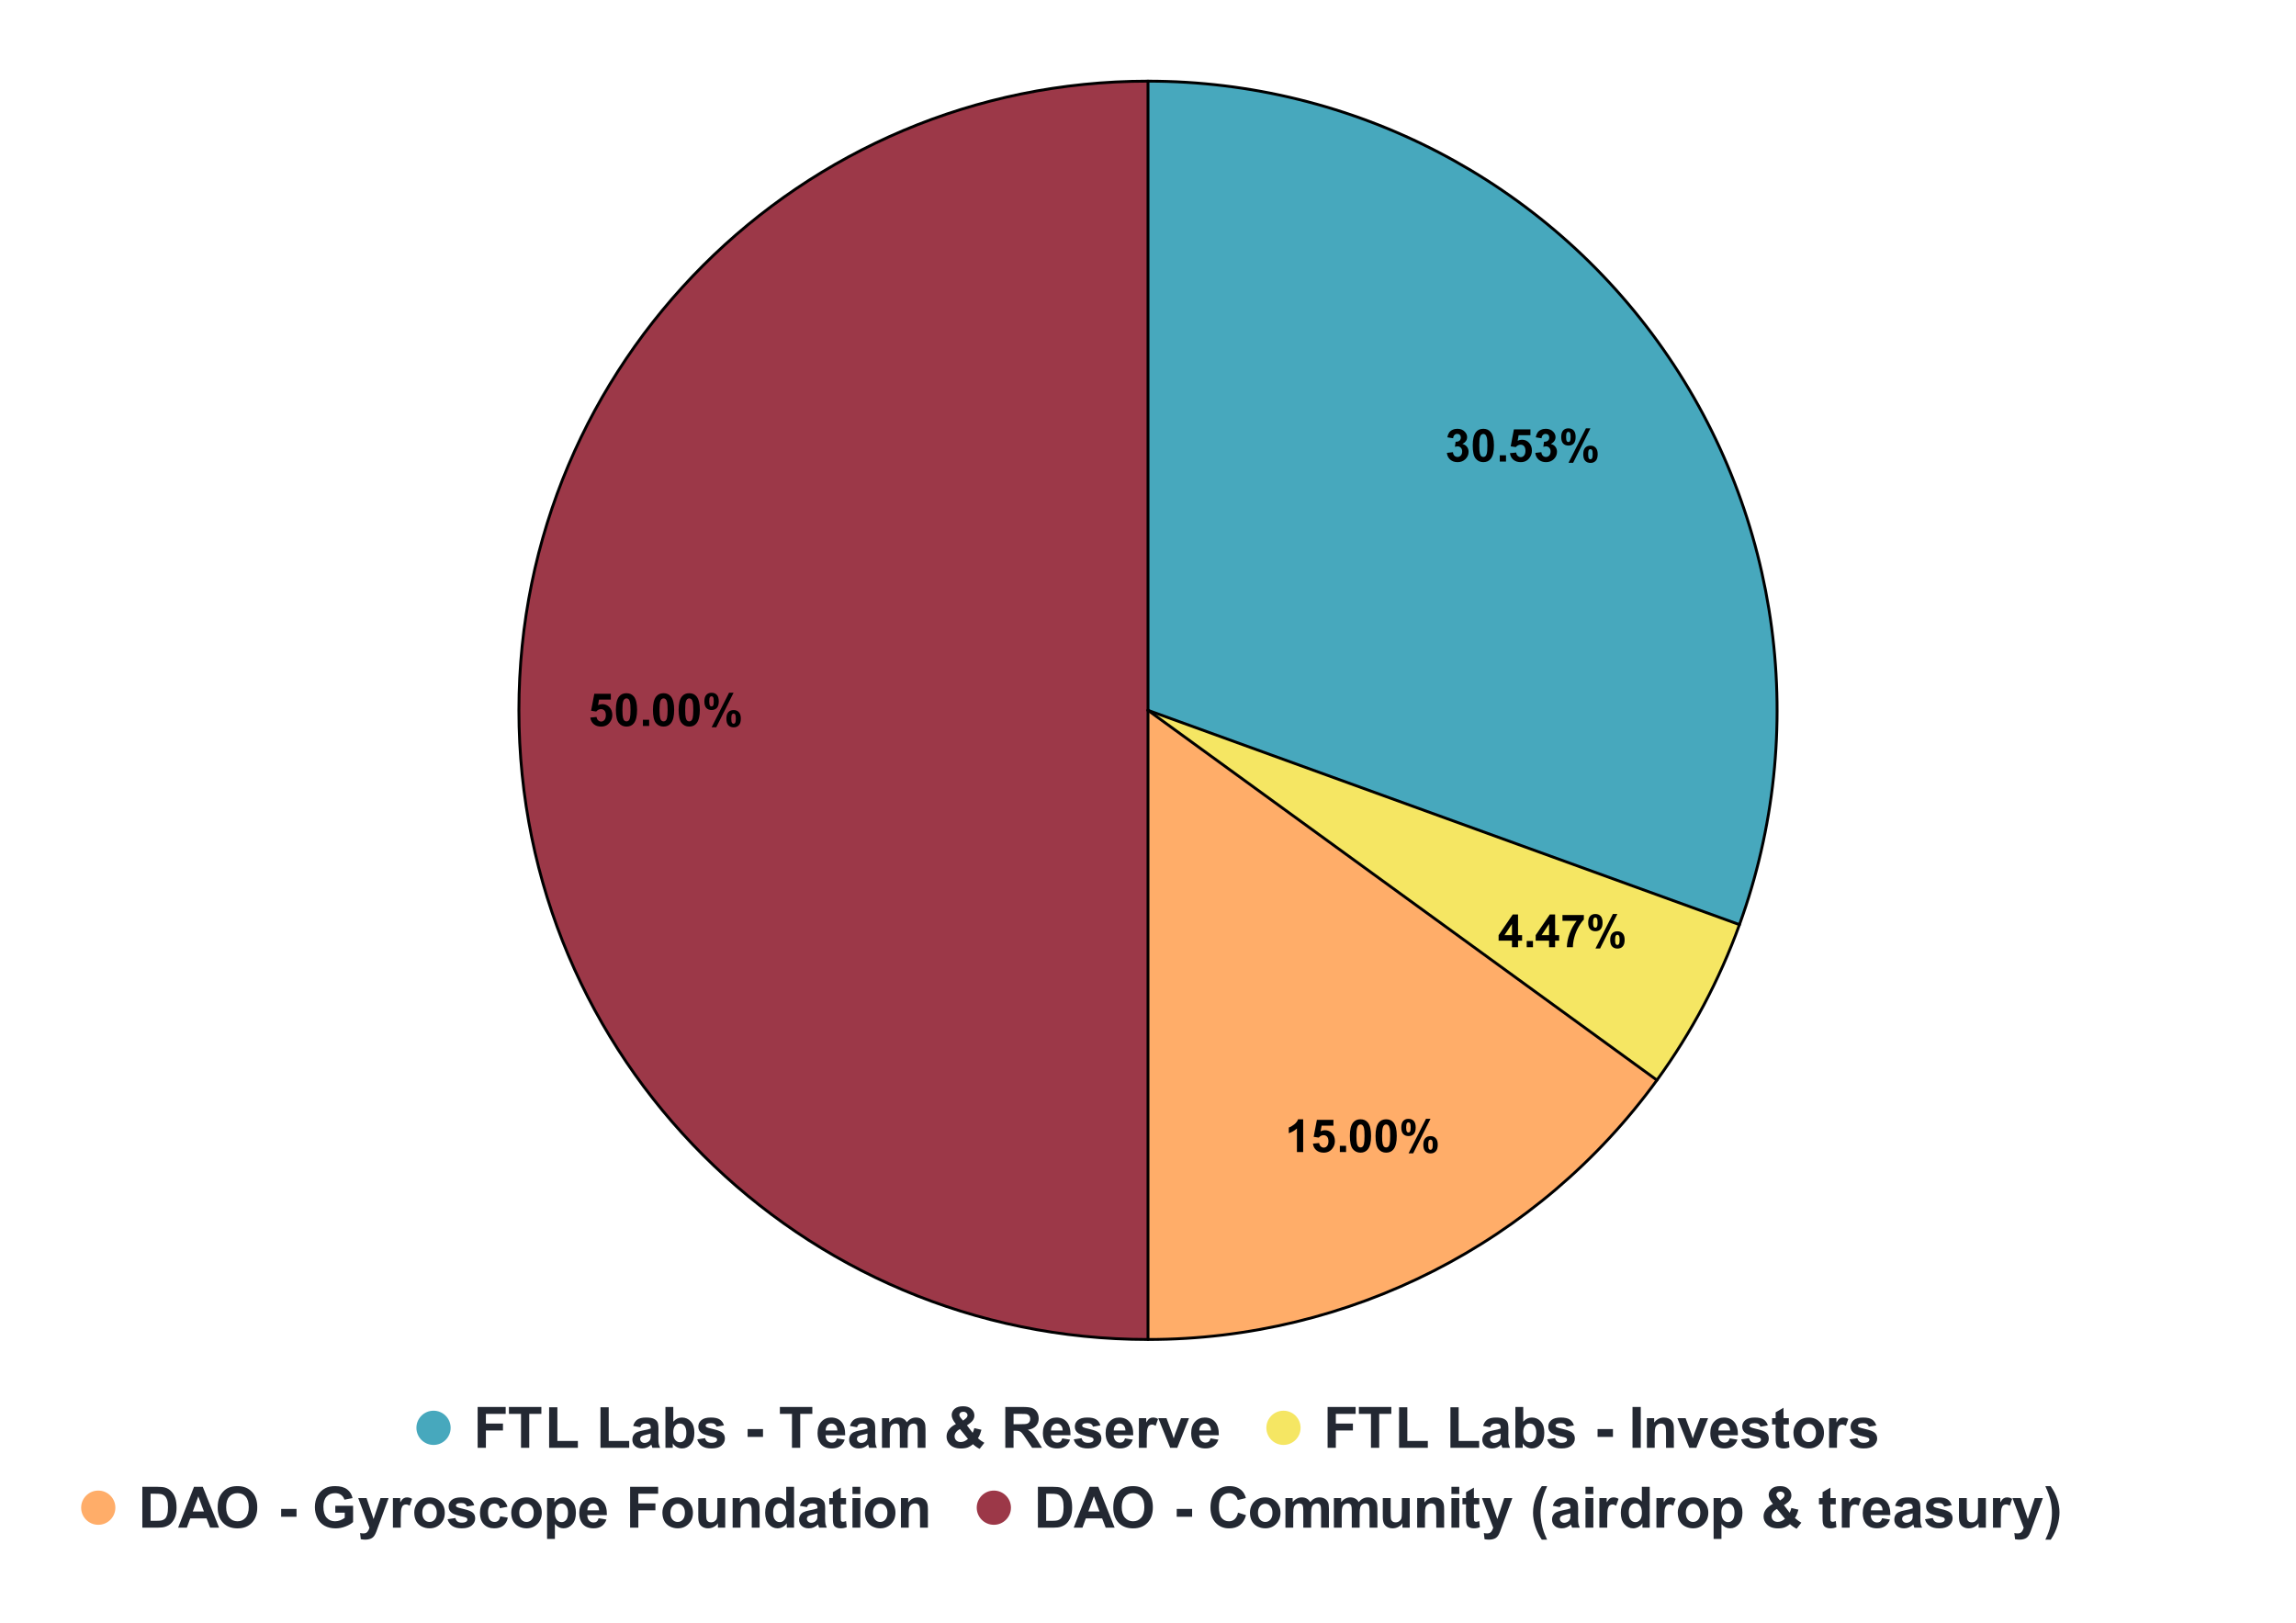 <svg version="1.1" viewBox="0.0 0.0 805.0 569.0" fill="none" stroke="none" stroke-linecap="square" stroke-miterlimit="10" width="805" height="569" xmlns:xlink="http://www.w3.org/1999/xlink" xmlns="http://www.w3.org/2000/svg"><path fill="#ffffff" fill-opacity="0.0" d="M0 0L805.0 0L805.0 569.0L0 569.0L0 0Z" fill-rule="nonzero"/><path fill="#47a8bd" d="M402.5 28.45C474.405 28.45 541.797 63.5 583.084 122.371C624.371 181.242 634.369 256.543 609.876 324.148L402.5 249.017Z" fill-rule="nonzero"/><path fill="#f5e663" d="M609.876 324.148C602.834 343.586 593.094 361.937 580.942 378.663L402.5 249.017Z" fill-rule="nonzero"/><path fill="#ffad69" d="M580.942 378.663C539.442 435.783 473.104 469.583 402.5 469.583L402.5 249.017Z" fill-rule="nonzero"/><path fill="#9c3848" d="M402.5 469.583C280.684 469.583 181.933 370.832 181.933 249.017C181.933 127.201 280.684 28.45 402.5 28.45L402.5 249.017Z" fill-rule="nonzero"/><path fill="#000000" d="M507.289 158.771L509.414 158.521Q509.508 159.333 509.945 159.771Q510.399 160.192 511.039 160.192Q511.711 160.192 512.18 159.677Q512.649 159.161 512.649 158.286Q512.649 157.458 512.195 156.974Q511.758 156.489 511.117 156.489Q510.695 156.489 510.102 156.646L510.352 154.864Q511.242 154.88 511.711 154.474Q512.18 154.067 512.18 153.38Q512.18 152.802 511.836 152.458Q511.492 152.114 510.914 152.114Q510.352 152.114 509.945 152.505Q509.555 152.896 509.477 153.646L507.445 153.302Q507.664 152.271 508.086 151.646Q508.508 151.021 509.274 150.677Q510.039 150.317 510.977 150.317Q512.602 150.317 513.57 151.349Q514.383 152.192 514.383 153.255Q514.383 154.755 512.727 155.661Q513.711 155.864 514.305 156.599Q514.899 157.333 514.899 158.38Q514.899 159.88 513.789 160.958Q512.695 162.021 511.055 162.021Q509.492 162.021 508.461 161.13Q507.445 160.224 507.289 158.771ZM520.07 150.317Q521.742 150.317 522.68 151.505Q523.789 152.911 523.789 156.161Q523.789 159.411 522.664 160.833Q521.742 162.021 520.07 162.021Q518.399 162.021 517.367 160.739Q516.352 159.442 516.352 156.146Q516.352 152.911 517.477 151.489Q518.414 150.317 520.07 150.317ZM520.07 152.13Q519.68 152.13 519.367 152.396Q519.055 152.646 518.883 153.302Q518.649 154.146 518.649 156.161Q518.649 158.177 518.852 158.942Q519.055 159.692 519.367 159.942Q519.68 160.192 520.07 160.192Q520.477 160.192 520.789 159.942Q521.102 159.677 521.274 159.021Q521.492 158.177 521.492 156.161Q521.492 154.146 521.289 153.396Q521.086 152.646 520.774 152.396Q520.477 152.13 520.07 152.13ZM525.836 161.817L525.836 159.614L528.024 159.614L528.024 161.817L525.836 161.817ZM529.399 158.864L531.586 158.646Q531.68 159.38 532.133 159.817Q532.602 160.255 533.195 160.255Q533.883 160.255 534.352 159.692Q534.836 159.13 534.836 158.005Q534.836 156.958 534.367 156.427Q533.899 155.896 533.133 155.896Q532.195 155.896 531.445 156.739L529.664 156.474L530.789 150.521L536.586 150.521L536.586 152.567L532.445 152.567L532.102 154.521Q532.836 154.146 533.602 154.146Q535.07 154.146 536.086 155.208Q537.102 156.271 537.102 157.974Q537.102 159.38 536.274 160.489Q535.164 162.021 533.18 162.021Q531.586 162.021 530.586 161.161Q529.586 160.302 529.399 158.864ZM538.289 158.771L540.414 158.521Q540.508 159.333 540.945 159.771Q541.399 160.192 542.039 160.192Q542.711 160.192 543.18 159.677Q543.649 159.161 543.649 158.286Q543.649 157.458 543.195 156.974Q542.758 156.489 542.117 156.489Q541.695 156.489 541.102 156.646L541.352 154.864Q542.242 154.88 542.711 154.474Q543.18 154.067 543.18 153.38Q543.18 152.802 542.836 152.458Q542.492 152.114 541.914 152.114Q541.352 152.114 540.945 152.505Q540.555 152.896 540.477 153.646L538.445 153.302Q538.664 152.271 539.086 151.646Q539.508 151.021 540.274 150.677Q541.039 150.317 541.977 150.317Q543.602 150.317 544.57 151.349Q545.383 152.192 545.383 153.255Q545.383 154.755 543.727 155.661Q544.711 155.864 545.305 156.599Q545.899 157.333 545.899 158.38Q545.899 159.88 544.789 160.958Q543.695 162.021 542.055 162.021Q540.492 162.021 539.461 161.13Q538.445 160.224 538.289 158.771ZM547.383 153.192Q547.383 151.646 548.055 150.911Q548.727 150.161 549.883 150.161Q551.086 150.161 551.758 150.911Q552.43 151.646 552.43 153.192Q552.43 154.724 551.758 155.474Q551.086 156.208 549.93 156.208Q548.727 156.208 548.055 155.474Q547.383 154.739 547.383 153.192ZM549.086 153.177Q549.086 154.286 549.352 154.677Q549.539 154.958 549.883 154.958Q550.242 154.958 550.43 154.677Q550.68 154.286 550.68 153.177Q550.68 152.052 550.43 151.677Q550.242 151.396 549.883 151.396Q549.539 151.396 549.352 151.677Q549.086 152.052 549.086 153.177ZM551.555 162.255L549.93 162.255L556.039 150.161L557.617 150.161L551.555 162.255ZM555.102 159.239Q555.102 157.708 555.774 156.974Q556.461 156.224 557.633 156.224Q558.805 156.224 559.477 156.974Q560.164 157.708 560.164 159.239Q560.164 160.786 559.477 161.536Q558.805 162.286 557.649 162.286Q556.461 162.286 555.774 161.536Q555.102 160.786 555.102 159.239ZM556.82 159.239Q556.82 160.349 557.07 160.724Q557.274 161.021 557.617 161.021Q557.961 161.021 558.149 160.739Q558.414 160.349 558.414 159.239Q558.414 158.114 558.164 157.739Q557.961 157.458 557.617 157.458Q557.258 157.458 557.07 157.739Q556.82 158.114 556.82 159.239Z" fill-rule="nonzero"/><path fill="#000000" d="M530.113 332.076L530.113 329.764L525.426 329.764L525.426 327.842L530.394 320.576L532.238 320.576L532.238 327.842L533.66 327.842L533.66 329.764L532.238 329.764L532.238 332.076L530.113 332.076ZM530.113 327.842L530.113 323.92L527.488 327.842L530.113 327.842ZM535.285 332.076L535.285 329.873L537.473 329.873L537.473 332.076L535.285 332.076ZM543.113 332.076L543.113 329.764L538.426 329.764L538.426 327.842L543.394 320.576L545.238 320.576L545.238 327.842L546.66 327.842L546.66 329.764L545.238 329.764L545.238 332.076L543.113 332.076ZM543.113 327.842L543.113 323.92L540.488 327.842L543.113 327.842ZM547.816 322.81L547.816 320.779L555.316 320.779L555.316 322.373Q554.394 323.279 553.426 324.998Q552.473 326.701 551.957 328.639Q551.457 330.56 551.473 332.076L549.348 332.076Q549.41 329.701 550.332 327.232Q551.254 324.764 552.801 322.81L547.816 322.81ZM556.832 323.451Q556.832 321.904 557.504 321.17Q558.176 320.42 559.332 320.42Q560.535 320.42 561.207 321.17Q561.879 321.904 561.879 323.451Q561.879 324.982 561.207 325.732Q560.535 326.467 559.379 326.467Q558.176 326.467 557.504 325.732Q556.832 324.998 556.832 323.451ZM558.535 323.435Q558.535 324.545 558.801 324.935Q558.988 325.217 559.332 325.217Q559.691 325.217 559.879 324.935Q560.129 324.545 560.129 323.435Q560.129 322.31 559.879 321.935Q559.691 321.654 559.332 321.654Q558.988 321.654 558.801 321.935Q558.535 322.31 558.535 323.435ZM561.004 332.514L559.379 332.514L565.488 320.42L567.066 320.42L561.004 332.514ZM564.551 329.498Q564.551 327.967 565.223 327.232Q565.91 326.482 567.082 326.482Q568.254 326.482 568.926 327.232Q569.613 327.967 569.613 329.498Q569.613 331.045 568.926 331.795Q568.254 332.545 567.098 332.545Q565.91 332.545 565.223 331.795Q564.551 331.045 564.551 329.498ZM566.269 329.498Q566.269 330.607 566.519 330.982Q566.723 331.279 567.066 331.279Q567.41 331.279 567.598 330.998Q567.863 330.607 567.863 329.498Q567.863 328.373 567.613 327.998Q567.41 327.717 567.066 327.717Q566.707 327.717 566.519 327.998Q566.269 328.373 566.269 329.498Z" fill-rule="nonzero"/><path fill="#000000" d="M456.902 403.882L454.715 403.882L454.715 395.601Q453.512 396.726 451.871 397.273L451.871 395.273Q452.73 394.991 453.73 394.21Q454.746 393.429 455.121 392.382L456.902 392.382L456.902 403.882ZM460.324 400.929L462.512 400.71Q462.605 401.445 463.059 401.882Q463.527 402.32 464.121 402.32Q464.809 402.32 465.277 401.757Q465.762 401.195 465.762 400.07Q465.762 399.023 465.293 398.491Q464.824 397.96 464.059 397.96Q463.121 397.96 462.371 398.804L460.59 398.538L461.715 392.585L467.512 392.585L467.512 394.632L463.371 394.632L463.027 396.585Q463.762 396.21 464.527 396.21Q465.996 396.21 467.012 397.273Q468.027 398.335 468.027 400.038Q468.027 401.445 467.199 402.554Q466.09 404.085 464.105 404.085Q462.512 404.085 461.512 403.226Q460.512 402.366 460.324 400.929ZM469.762 403.882L469.762 401.679L471.949 401.679L471.949 403.882L469.762 403.882ZM476.996 392.382Q478.668 392.382 479.605 393.57Q480.715 394.976 480.715 398.226Q480.715 401.476 479.59 402.898Q478.668 404.085 476.996 404.085Q475.324 404.085 474.293 402.804Q473.277 401.507 473.277 398.21Q473.277 394.976 474.402 393.554Q475.34 392.382 476.996 392.382ZM476.996 394.195Q476.605 394.195 476.293 394.46Q475.98 394.71 475.809 395.366Q475.574 396.21 475.574 398.226Q475.574 400.241 475.777 401.007Q475.98 401.757 476.293 402.007Q476.605 402.257 476.996 402.257Q477.402 402.257 477.715 402.007Q478.027 401.741 478.199 401.085Q478.418 400.241 478.418 398.226Q478.418 396.21 478.215 395.46Q478.012 394.71 477.699 394.46Q477.402 394.195 476.996 394.195ZM485.996 392.382Q487.668 392.382 488.605 393.57Q489.715 394.976 489.715 398.226Q489.715 401.476 488.59 402.898Q487.668 404.085 485.996 404.085Q484.324 404.085 483.293 402.804Q482.277 401.507 482.277 398.21Q482.277 394.976 483.402 393.554Q484.34 392.382 485.996 392.382ZM485.996 394.195Q485.605 394.195 485.293 394.46Q484.98 394.71 484.809 395.366Q484.574 396.21 484.574 398.226Q484.574 400.241 484.777 401.007Q484.98 401.757 485.293 402.007Q485.605 402.257 485.996 402.257Q486.402 402.257 486.715 402.007Q487.027 401.741 487.199 401.085Q487.418 400.241 487.418 398.226Q487.418 396.21 487.215 395.46Q487.012 394.71 486.699 394.46Q486.402 394.195 485.996 394.195ZM491.309 395.257Q491.309 393.71 491.98 392.976Q492.652 392.226 493.809 392.226Q495.012 392.226 495.684 392.976Q496.355 393.71 496.355 395.257Q496.355 396.788 495.684 397.538Q495.012 398.273 493.855 398.273Q492.652 398.273 491.98 397.538Q491.309 396.804 491.309 395.257ZM493.012 395.241Q493.012 396.351 493.277 396.741Q493.465 397.023 493.809 397.023Q494.168 397.023 494.355 396.741Q494.605 396.351 494.605 395.241Q494.605 394.116 494.355 393.741Q494.168 393.46 493.809 393.46Q493.465 393.46 493.277 393.741Q493.012 394.116 493.012 395.241ZM495.48 404.32L493.855 404.32L499.965 392.226L501.543 392.226L495.48 404.32ZM499.027 401.304Q499.027 399.773 499.699 399.038Q500.387 398.288 501.559 398.288Q502.73 398.288 503.402 399.038Q504.09 399.773 504.09 401.304Q504.09 402.851 503.402 403.601Q502.73 404.351 501.574 404.351Q500.387 404.351 499.699 403.601Q499.027 402.851 499.027 401.304ZM500.746 401.304Q500.746 402.413 500.996 402.788Q501.199 403.085 501.543 403.085Q501.887 403.085 502.074 402.804Q502.34 402.413 502.34 401.304Q502.34 400.179 502.09 399.804Q501.887 399.523 501.543 399.523Q501.184 399.523 500.996 399.804Q500.746 400.179 500.746 401.304Z" fill-rule="nonzero"/><path fill="#000000" d="M206.978 251.564L209.165 251.345Q209.259 252.079 209.712 252.517Q210.181 252.954 210.775 252.954Q211.462 252.954 211.931 252.392Q212.415 251.829 212.415 250.704Q212.415 249.657 211.947 249.126Q211.478 248.595 210.712 248.595Q209.775 248.595 209.025 249.439L207.243 249.173L208.368 243.22L214.165 243.22L214.165 245.267L210.025 245.267L209.681 247.22Q210.415 246.845 211.181 246.845Q212.65 246.845 213.665 247.907Q214.681 248.97 214.681 250.673Q214.681 252.079 213.853 253.189Q212.743 254.72 210.759 254.72Q209.165 254.72 208.165 253.86Q207.165 253.001 206.978 251.564ZM219.65 243.017Q221.322 243.017 222.259 244.204Q223.368 245.61 223.368 248.86Q223.368 252.11 222.243 253.532Q221.322 254.72 219.65 254.72Q217.978 254.72 216.947 253.439Q215.931 252.142 215.931 248.845Q215.931 245.61 217.056 244.189Q217.993 243.017 219.65 243.017ZM219.65 244.829Q219.259 244.829 218.947 245.095Q218.634 245.345 218.462 246.001Q218.228 246.845 218.228 248.86Q218.228 250.876 218.431 251.642Q218.634 252.392 218.947 252.642Q219.259 252.892 219.65 252.892Q220.056 252.892 220.368 252.642Q220.681 252.376 220.853 251.72Q221.072 250.876 221.072 248.86Q221.072 246.845 220.868 246.095Q220.665 245.345 220.353 245.095Q220.056 244.829 219.65 244.829ZM225.415 254.517L225.415 252.314L227.603 252.314L227.603 254.517L225.415 254.517ZM232.65 243.017Q234.322 243.017 235.259 244.204Q236.368 245.61 236.368 248.86Q236.368 252.11 235.243 253.532Q234.322 254.72 232.65 254.72Q230.978 254.72 229.947 253.439Q228.931 252.142 228.931 248.845Q228.931 245.61 230.056 244.189Q230.993 243.017 232.65 243.017ZM232.65 244.829Q232.259 244.829 231.947 245.095Q231.634 245.345 231.462 246.001Q231.228 246.845 231.228 248.86Q231.228 250.876 231.431 251.642Q231.634 252.392 231.947 252.642Q232.259 252.892 232.65 252.892Q233.056 252.892 233.368 252.642Q233.681 252.376 233.853 251.72Q234.072 250.876 234.072 248.86Q234.072 246.845 233.868 246.095Q233.665 245.345 233.353 245.095Q233.056 244.829 232.65 244.829ZM241.65 243.017Q243.322 243.017 244.259 244.204Q245.368 245.61 245.368 248.86Q245.368 252.11 244.243 253.532Q243.322 254.72 241.65 254.72Q239.978 254.72 238.947 253.439Q237.931 252.142 237.931 248.845Q237.931 245.61 239.056 244.189Q239.993 243.017 241.65 243.017ZM241.65 244.829Q241.259 244.829 240.947 245.095Q240.634 245.345 240.462 246.001Q240.228 246.845 240.228 248.86Q240.228 250.876 240.431 251.642Q240.634 252.392 240.947 252.642Q241.259 252.892 241.65 252.892Q242.056 252.892 242.368 252.642Q242.681 252.376 242.853 251.72Q243.072 250.876 243.072 248.86Q243.072 246.845 242.868 246.095Q242.665 245.345 242.353 245.095Q242.056 244.829 241.65 244.829ZM246.962 245.892Q246.962 244.345 247.634 243.61Q248.306 242.86 249.462 242.86Q250.665 242.86 251.337 243.61Q252.009 244.345 252.009 245.892Q252.009 247.423 251.337 248.173Q250.665 248.907 249.509 248.907Q248.306 248.907 247.634 248.173Q246.962 247.439 246.962 245.892ZM248.665 245.876Q248.665 246.985 248.931 247.376Q249.118 247.657 249.462 247.657Q249.822 247.657 250.009 247.376Q250.259 246.985 250.259 245.876Q250.259 244.751 250.009 244.376Q249.822 244.095 249.462 244.095Q249.118 244.095 248.931 244.376Q248.665 244.751 248.665 245.876ZM251.134 254.954L249.509 254.954L255.618 242.86L257.197 242.86L251.134 254.954ZM254.681 251.939Q254.681 250.407 255.353 249.673Q256.04 248.923 257.212 248.923Q258.384 248.923 259.056 249.673Q259.743 250.407 259.743 251.939Q259.743 253.485 259.056 254.235Q258.384 254.985 257.228 254.985Q256.04 254.985 255.353 254.235Q254.681 253.485 254.681 251.939ZM256.4 251.939Q256.4 253.048 256.65 253.423Q256.853 253.72 257.197 253.72Q257.54 253.72 257.728 253.439Q257.993 253.048 257.993 251.939Q257.993 250.814 257.743 250.439Q257.54 250.157 257.197 250.157Q256.837 250.157 256.65 250.439Q256.4 250.814 256.4 251.939Z" fill-rule="nonzero"/><path stroke="#000000" stroke-width="1.0" stroke-linejoin="round" stroke-linecap="round" d="M402.5 249.017L402.5 28.45C474.405 28.45 541.797 63.5 583.084 122.371C624.371 181.242 634.369 256.543 609.876 324.148" fill-rule="nonzero"/><path stroke="#000000" stroke-width="1.0" stroke-linejoin="round" stroke-linecap="round" d="M402.5 249.017L609.876 324.148C602.834 343.586 593.094 361.937 580.942 378.663" fill-rule="nonzero"/><path stroke="#000000" stroke-width="1.0" stroke-linejoin="round" stroke-linecap="round" d="M402.5 249.017L580.942 378.663C539.442 435.783 473.104 469.583 402.5 469.583" fill-rule="nonzero"/><path stroke="#000000" stroke-width="1.0" stroke-linejoin="round" stroke-linecap="round" d="M402.5 249.017L402.5 469.583C280.684 469.583 181.933 370.832 181.933 249.017C181.933 127.201 280.684 28.45 402.5 28.45" fill-rule="nonzero"/><path fill="#47a8bd" d="M158.0 500.55C158.0 503.864 155.314 506.55 152.0 506.55C148.686 506.55 146.0 503.864 146.0 500.55C146.0 497.236 148.686 494.55 152.0 494.55C155.314 494.55 158.0 497.236 158.0 500.55Z" fill-rule="nonzero"/><path fill="#232832" d="M167.469 507.55L167.469 493.238L177.297 493.238L177.297 495.659L170.359 495.659L170.359 499.05L176.344 499.05L176.344 501.472L170.359 501.472L170.359 507.55L167.469 507.55ZM182.672 507.55L182.672 495.659L178.438 495.659L178.438 493.238L189.812 493.238L189.812 495.659L185.562 495.659L185.562 507.55L182.672 507.55ZM192.531 507.55L192.531 493.347L195.422 493.347L195.422 505.144L202.609 505.144L202.609 507.55L192.531 507.55ZM210.531 507.55L210.531 493.347L213.422 493.347L213.422 505.144L220.609 505.144L220.609 507.55L210.531 507.55ZM224.484 500.347L222.0 499.894Q222.422 498.394 223.438 497.675Q224.469 496.941 226.484 496.941Q228.328 496.941 229.219 497.378Q230.125 497.816 230.484 498.488Q230.859 499.144 230.859 500.941L230.828 504.144Q230.828 505.503 230.953 506.159Q231.094 506.8 231.453 507.55L228.734 507.55Q228.625 507.269 228.469 506.738Q228.406 506.488 228.375 506.409Q227.672 507.097 226.859 507.441Q226.062 507.784 225.156 507.784Q223.562 507.784 222.641 506.925Q221.719 506.05 221.719 504.722Q221.719 503.831 222.125 503.144Q222.547 502.456 223.297 502.097Q224.062 501.722 225.5 501.456Q227.422 501.097 228.156 500.784L228.156 500.503Q228.156 499.722 227.766 499.394Q227.375 499.05 226.297 499.05Q225.562 499.05 225.141 499.331Q224.734 499.613 224.484 500.347ZM228.156 502.566Q227.625 502.738 226.484 502.988Q225.344 503.238 225.0 503.472Q224.453 503.847 224.453 504.441Q224.453 505.003 224.875 505.425Q225.312 505.847 225.984 505.847Q226.719 505.847 227.391 505.363Q227.891 504.988 228.047 504.456Q228.156 504.097 228.156 503.113L228.156 502.566ZM233.312 507.55L233.312 493.238L236.062 493.238L236.062 498.394Q237.328 496.941 239.078 496.941Q240.969 496.941 242.203 498.316Q243.453 499.691 243.453 502.253Q243.453 504.909 242.188 506.347Q240.922 507.784 239.109 507.784Q238.219 507.784 237.359 507.347Q236.5 506.894 235.875 506.019L235.875 507.55L233.312 507.55ZM236.047 502.144Q236.047 503.753 236.547 504.519Q237.266 505.613 238.453 505.613Q239.359 505.613 240.0 504.847Q240.641 504.066 240.641 502.394Q240.641 500.613 239.984 499.831Q239.344 499.05 238.344 499.05Q237.359 499.05 236.703 499.816Q236.047 500.581 236.047 502.144ZM244.469 504.597L247.219 504.175Q247.406 504.972 247.938 505.394Q248.469 505.8 249.438 505.8Q250.5 505.8 251.047 505.409Q251.406 505.144 251.406 504.675Q251.406 504.363 251.203 504.159Q251.0 503.972 250.297 503.8Q246.969 503.066 246.078 502.456Q244.844 501.628 244.844 500.128Q244.844 498.784 245.906 497.863Q246.984 496.941 249.219 496.941Q251.344 496.941 252.375 497.644Q253.422 498.331 253.812 499.691L251.219 500.159Q251.047 499.566 250.578 499.238Q250.125 498.909 249.266 498.909Q248.188 498.909 247.719 499.222Q247.406 499.441 247.406 499.769Q247.406 500.066 247.672 500.269Q248.047 500.55 250.234 501.05Q252.422 501.55 253.297 502.269Q254.156 503.003 254.156 504.3Q254.156 505.738 252.969 506.769Q251.781 507.784 249.438 507.784Q247.328 507.784 246.078 506.925Q244.844 506.066 244.469 504.597ZM262.125 503.738L262.125 500.988L267.516 500.988L267.516 503.738L262.125 503.738ZM277.672 507.55L277.672 495.659L273.438 495.659L273.438 493.238L284.812 493.238L284.812 495.659L280.562 495.659L280.562 507.55L277.672 507.55ZM293.438 504.253L296.172 504.706Q295.656 506.206 294.516 507.003Q293.375 507.784 291.672 507.784Q288.953 507.784 287.656 506.019Q286.641 504.597 286.641 502.441Q286.641 499.863 287.984 498.409Q289.328 496.941 291.391 496.941Q293.703 496.941 295.031 498.472Q296.375 500.003 296.328 503.159L289.453 503.159Q289.484 504.378 290.109 505.066Q290.75 505.738 291.688 505.738Q292.344 505.738 292.781 505.394Q293.219 505.034 293.438 504.253ZM293.594 501.472Q293.562 500.284 292.969 499.675Q292.391 499.05 291.562 499.05Q290.656 499.05 290.078 499.691Q289.484 500.347 289.5 501.472L293.594 501.472ZM300.484 500.347L298.0 499.894Q298.422 498.394 299.438 497.675Q300.469 496.941 302.484 496.941Q304.328 496.941 305.219 497.378Q306.125 497.816 306.484 498.488Q306.859 499.144 306.859 500.941L306.828 504.144Q306.828 505.503 306.953 506.159Q307.094 506.8 307.453 507.55L304.734 507.55Q304.625 507.269 304.469 506.738Q304.406 506.488 304.375 506.409Q303.672 507.097 302.859 507.441Q302.062 507.784 301.156 507.784Q299.562 507.784 298.641 506.925Q297.719 506.05 297.719 504.722Q297.719 503.831 298.125 503.144Q298.547 502.456 299.297 502.097Q300.062 501.722 301.5 501.456Q303.422 501.097 304.156 500.784L304.156 500.503Q304.156 499.722 303.766 499.394Q303.375 499.05 302.297 499.05Q301.562 499.05 301.141 499.331Q300.734 499.613 300.484 500.347ZM304.156 502.566Q303.625 502.738 302.484 502.988Q301.344 503.238 301.0 503.472Q300.453 503.847 300.453 504.441Q300.453 505.003 300.875 505.425Q301.312 505.847 301.984 505.847Q302.719 505.847 303.391 505.363Q303.891 504.988 304.047 504.456Q304.156 504.097 304.156 503.113L304.156 502.566ZM309.234 497.175L311.766 497.175L311.766 498.597Q313.125 496.941 315.0 496.941Q315.984 496.941 316.719 497.363Q317.453 497.769 317.922 498.597Q318.609 497.769 319.391 497.363Q320.188 496.941 321.094 496.941Q322.234 496.941 323.016 497.409Q323.812 497.878 324.203 498.769Q324.484 499.441 324.484 500.925L324.484 507.55L321.734 507.55L321.734 501.628Q321.734 500.081 321.453 499.628Q321.078 499.05 320.281 499.05Q319.703 499.05 319.188 499.409Q318.688 499.753 318.469 500.425Q318.25 501.097 318.25 502.566L318.25 507.55L315.5 507.55L315.5 501.863Q315.5 500.347 315.344 499.909Q315.203 499.472 314.891 499.269Q314.594 499.05 314.062 499.05Q313.438 499.05 312.922 499.394Q312.422 499.722 312.188 500.378Q311.969 501.019 311.969 502.503L311.969 507.55L309.234 507.55L309.234 497.175ZM345.125 505.8L343.469 507.925Q342.234 507.331 341.125 506.284Q340.25 507.066 339.266 507.441Q338.297 507.8 336.953 507.8Q334.266 507.8 332.922 506.3Q331.875 505.144 331.875 503.628Q331.875 502.253 332.688 501.159Q333.516 500.05 335.156 499.238Q334.422 498.363 334.047 497.581Q333.672 496.8 333.672 496.097Q333.672 494.8 334.703 493.894Q335.75 492.988 337.688 492.988Q339.531 492.988 340.578 493.941Q341.625 494.878 341.625 496.253Q341.625 497.113 341.109 497.894Q340.594 498.675 339.016 499.675L341.016 502.3Q341.359 501.675 341.609 500.659L344.094 501.238Q343.719 502.55 343.438 503.159Q343.172 503.769 342.859 504.175Q343.328 504.613 344.047 505.128Q344.781 505.628 345.125 505.8ZM337.656 498.019L338.391 497.456Q339.219 496.816 339.219 496.191Q339.219 495.659 338.812 495.3Q338.422 494.925 337.75 494.925Q337.094 494.925 336.719 495.253Q336.359 495.581 336.359 496.003Q336.359 496.519 336.984 497.238L337.656 498.019ZM336.578 501.003Q335.625 501.472 335.156 502.144Q334.688 502.816 334.688 503.519Q334.688 504.409 335.266 504.972Q335.859 505.534 336.828 505.534Q337.469 505.534 338.062 505.284Q338.672 505.034 339.375 504.441L336.578 501.003ZM352.469 507.55L352.469 493.238L358.547 493.238Q360.844 493.238 361.875 493.628Q362.922 494.003 363.547 494.988Q364.172 495.972 364.172 497.253Q364.172 498.863 363.219 499.909Q362.281 500.956 360.391 501.238Q361.328 501.784 361.938 502.441Q362.547 503.081 363.594 504.753L365.344 507.55L361.875 507.55L359.797 504.441Q358.672 502.769 358.266 502.331Q357.859 501.894 357.391 501.738Q356.938 501.566 355.938 501.566L355.359 501.566L355.359 507.55L352.469 507.55ZM355.359 499.284L357.5 499.284Q359.578 499.284 360.094 499.113Q360.609 498.941 360.906 498.519Q361.203 498.081 361.203 497.425Q361.203 496.706 360.812 496.269Q360.422 495.816 359.719 495.706Q359.375 495.659 357.609 495.659L355.359 495.659L355.359 499.284ZM372.438 504.253L375.172 504.706Q374.656 506.206 373.516 507.003Q372.375 507.784 370.672 507.784Q367.953 507.784 366.656 506.019Q365.641 504.597 365.641 502.441Q365.641 499.863 366.984 498.409Q368.328 496.941 370.391 496.941Q372.703 496.941 374.031 498.472Q375.375 500.003 375.328 503.159L368.453 503.159Q368.484 504.378 369.109 505.066Q369.75 505.738 370.688 505.738Q371.344 505.738 371.781 505.394Q372.219 505.034 372.438 504.253ZM372.594 501.472Q372.562 500.284 371.969 499.675Q371.391 499.05 370.562 499.05Q369.656 499.05 369.078 499.691Q368.484 500.347 368.5 501.472L372.594 501.472ZM376.469 504.597L379.219 504.175Q379.406 504.972 379.938 505.394Q380.469 505.8 381.438 505.8Q382.5 505.8 383.047 505.409Q383.406 505.144 383.406 504.675Q383.406 504.363 383.203 504.159Q383.0 503.972 382.297 503.8Q378.969 503.066 378.078 502.456Q376.844 501.628 376.844 500.128Q376.844 498.784 377.906 497.863Q378.984 496.941 381.219 496.941Q383.344 496.941 384.375 497.644Q385.422 498.331 385.812 499.691L383.219 500.159Q383.047 499.566 382.578 499.238Q382.125 498.909 381.266 498.909Q380.188 498.909 379.719 499.222Q379.406 499.441 379.406 499.769Q379.406 500.066 379.672 500.269Q380.047 500.55 382.234 501.05Q384.422 501.55 385.297 502.269Q386.156 503.003 386.156 504.3Q386.156 505.738 384.969 506.769Q383.781 507.784 381.438 507.784Q379.328 507.784 378.078 506.925Q376.844 506.066 376.469 504.597ZM394.438 504.253L397.172 504.706Q396.656 506.206 395.516 507.003Q394.375 507.784 392.672 507.784Q389.953 507.784 388.656 506.019Q387.641 504.597 387.641 502.441Q387.641 499.863 388.984 498.409Q390.328 496.941 392.391 496.941Q394.703 496.941 396.031 498.472Q397.375 500.003 397.328 503.159L390.453 503.159Q390.484 504.378 391.109 505.066Q391.75 505.738 392.688 505.738Q393.344 505.738 393.781 505.394Q394.219 505.034 394.438 504.253ZM394.594 501.472Q394.562 500.284 393.969 499.675Q393.391 499.05 392.562 499.05Q391.656 499.05 391.078 499.691Q390.484 500.347 390.5 501.472L394.594 501.472ZM402.062 507.55L399.312 507.55L399.312 497.175L401.875 497.175L401.875 498.659Q402.516 497.613 403.031 497.284Q403.562 496.941 404.234 496.941Q405.172 496.941 406.031 497.456L405.188 499.847Q404.5 499.409 403.906 499.409Q403.328 499.409 402.922 499.722Q402.516 500.034 402.281 500.878Q402.062 501.706 402.062 504.347L402.062 507.55ZM410.281 507.55L406.109 497.175L408.984 497.175L410.938 502.472L411.516 504.238Q411.734 503.566 411.797 503.347Q411.922 502.909 412.078 502.472L414.062 497.175L416.875 497.175L412.766 507.55L410.281 507.55ZM424.438 504.253L427.172 504.706Q426.656 506.206 425.516 507.003Q424.375 507.784 422.672 507.784Q419.953 507.784 418.656 506.019Q417.641 504.597 417.641 502.441Q417.641 499.863 418.984 498.409Q420.328 496.941 422.391 496.941Q424.703 496.941 426.031 498.472Q427.375 500.003 427.328 503.159L420.453 503.159Q420.484 504.378 421.109 505.066Q421.75 505.738 422.688 505.738Q423.344 505.738 423.781 505.394Q424.219 505.034 424.438 504.253ZM424.594 501.472Q424.562 500.284 423.969 499.675Q423.391 499.05 422.562 499.05Q421.656 499.05 421.078 499.691Q420.484 500.347 420.5 501.472L424.594 501.472Z" fill-rule="nonzero"/><path fill="#f5e663" d="M456.0 500.55C456.0 503.864 453.314 506.55 450.0 506.55C446.686 506.55 444.0 503.864 444.0 500.55C444.0 497.236 446.686 494.55 450.0 494.55C453.314 494.55 456.0 497.236 456.0 500.55Z" fill-rule="nonzero"/><path fill="#232832" d="M465.469 507.55L465.469 493.238L475.297 493.238L475.297 495.659L468.359 495.659L468.359 499.05L474.344 499.05L474.344 501.472L468.359 501.472L468.359 507.55L465.469 507.55ZM480.672 507.55L480.672 495.659L476.438 495.659L476.438 493.238L487.812 493.238L487.812 495.659L483.562 495.659L483.562 507.55L480.672 507.55ZM490.531 507.55L490.531 493.347L493.422 493.347L493.422 505.144L500.609 505.144L500.609 507.55L490.531 507.55ZM508.531 507.55L508.531 493.347L511.422 493.347L511.422 505.144L518.609 505.144L518.609 507.55L508.531 507.55ZM522.484 500.347L520.0 499.894Q520.422 498.394 521.438 497.675Q522.469 496.941 524.484 496.941Q526.328 496.941 527.219 497.378Q528.125 497.816 528.484 498.488Q528.859 499.144 528.859 500.941L528.828 504.144Q528.828 505.503 528.953 506.159Q529.094 506.8 529.453 507.55L526.734 507.55Q526.625 507.269 526.469 506.738Q526.406 506.488 526.375 506.409Q525.672 507.097 524.859 507.441Q524.062 507.784 523.156 507.784Q521.562 507.784 520.641 506.925Q519.719 506.05 519.719 504.722Q519.719 503.831 520.125 503.144Q520.547 502.456 521.297 502.097Q522.062 501.722 523.5 501.456Q525.422 501.097 526.156 500.784L526.156 500.503Q526.156 499.722 525.766 499.394Q525.375 499.05 524.297 499.05Q523.562 499.05 523.141 499.331Q522.734 499.613 522.484 500.347ZM526.156 502.566Q525.625 502.738 524.484 502.988Q523.344 503.238 523.0 503.472Q522.453 503.847 522.453 504.441Q522.453 505.003 522.875 505.425Q523.312 505.847 523.984 505.847Q524.719 505.847 525.391 505.363Q525.891 504.988 526.047 504.456Q526.156 504.097 526.156 503.113L526.156 502.566ZM531.312 507.55L531.312 493.238L534.062 493.238L534.062 498.394Q535.328 496.941 537.078 496.941Q538.969 496.941 540.203 498.316Q541.453 499.691 541.453 502.253Q541.453 504.909 540.188 506.347Q538.922 507.784 537.109 507.784Q536.219 507.784 535.359 507.347Q534.5 506.894 533.875 506.019L533.875 507.55L531.312 507.55ZM534.047 502.144Q534.047 503.753 534.547 504.519Q535.266 505.613 536.453 505.613Q537.359 505.613 538.0 504.847Q538.641 504.066 538.641 502.394Q538.641 500.613 537.984 499.831Q537.344 499.05 536.344 499.05Q535.359 499.05 534.703 499.816Q534.047 500.581 534.047 502.144ZM542.469 504.597L545.219 504.175Q545.406 504.972 545.938 505.394Q546.469 505.8 547.438 505.8Q548.5 505.8 549.047 505.409Q549.406 505.144 549.406 504.675Q549.406 504.363 549.203 504.159Q549.0 503.972 548.297 503.8Q544.969 503.066 544.078 502.456Q542.844 501.628 542.844 500.128Q542.844 498.784 543.906 497.863Q544.984 496.941 547.219 496.941Q549.344 496.941 550.375 497.644Q551.422 498.331 551.812 499.691L549.219 500.159Q549.047 499.566 548.578 499.238Q548.125 498.909 547.266 498.909Q546.188 498.909 545.719 499.222Q545.406 499.441 545.406 499.769Q545.406 500.066 545.672 500.269Q546.047 500.55 548.234 501.05Q550.422 501.55 551.297 502.269Q552.156 503.003 552.156 504.3Q552.156 505.738 550.969 506.769Q549.781 507.784 547.438 507.784Q545.328 507.784 544.078 506.925Q542.844 506.066 542.469 504.597ZM560.125 503.738L560.125 500.988L565.516 500.988L565.516 503.738L560.125 503.738ZM572.375 507.55L572.375 493.238L575.266 493.238L575.266 507.55L572.375 507.55ZM586.875 507.55L584.125 507.55L584.125 502.253Q584.125 500.581 583.953 500.097Q583.781 499.597 583.375 499.331Q582.984 499.05 582.422 499.05Q581.719 499.05 581.141 499.441Q580.578 499.831 580.359 500.472Q580.156 501.113 580.156 502.847L580.156 507.55L577.422 507.55L577.422 497.175L579.969 497.175L579.969 498.706Q581.328 496.941 583.391 496.941Q584.297 496.941 585.047 497.269Q585.797 497.597 586.172 498.113Q586.562 498.613 586.719 499.269Q586.875 499.909 586.875 501.097L586.875 507.55ZM592.281 507.55L588.109 497.175L590.984 497.175L592.938 502.472L593.516 504.238Q593.734 503.566 593.797 503.347Q593.922 502.909 594.078 502.472L596.062 497.175L598.875 497.175L594.766 507.55L592.281 507.55ZM606.438 504.253L609.172 504.706Q608.656 506.206 607.516 507.003Q606.375 507.784 604.672 507.784Q601.953 507.784 600.656 506.019Q599.641 504.597 599.641 502.441Q599.641 499.863 600.984 498.409Q602.328 496.941 604.391 496.941Q606.703 496.941 608.031 498.472Q609.375 500.003 609.328 503.159L602.453 503.159Q602.484 504.378 603.109 505.066Q603.75 505.738 604.688 505.738Q605.344 505.738 605.781 505.394Q606.219 505.034 606.438 504.253ZM606.594 501.472Q606.562 500.284 605.969 499.675Q605.391 499.05 604.562 499.05Q603.656 499.05 603.078 499.691Q602.484 500.347 602.5 501.472L606.594 501.472ZM610.469 504.597L613.219 504.175Q613.406 504.972 613.938 505.394Q614.469 505.8 615.438 505.8Q616.5 505.8 617.047 505.409Q617.406 505.144 617.406 504.675Q617.406 504.363 617.203 504.159Q617.0 503.972 616.297 503.8Q612.969 503.066 612.078 502.456Q610.844 501.628 610.844 500.128Q610.844 498.784 611.906 497.863Q612.984 496.941 615.219 496.941Q617.344 496.941 618.375 497.644Q619.422 498.331 619.812 499.691L617.219 500.159Q617.047 499.566 616.578 499.238Q616.125 498.909 615.266 498.909Q614.188 498.909 613.719 499.222Q613.406 499.441 613.406 499.769Q613.406 500.066 613.672 500.269Q614.047 500.55 616.234 501.05Q618.422 501.55 619.297 502.269Q620.156 503.003 620.156 504.3Q620.156 505.738 618.969 506.769Q617.781 507.784 615.438 507.784Q613.328 507.784 612.078 506.925Q610.844 506.066 610.469 504.597ZM627.188 497.175L627.188 499.363L625.312 499.363L625.312 503.55Q625.312 504.816 625.359 505.034Q625.422 505.238 625.609 505.378Q625.812 505.503 626.078 505.503Q626.453 505.503 627.188 505.238L627.422 507.378Q626.453 507.784 625.25 507.784Q624.5 507.784 623.906 507.534Q623.312 507.284 623.031 506.894Q622.766 506.488 622.656 505.816Q622.562 505.347 622.562 503.894L622.562 499.363L621.297 499.363L621.297 497.175L622.562 497.175L622.562 495.113L625.312 493.519L625.312 497.175L627.188 497.175ZM628.797 502.222Q628.797 500.847 629.469 499.566Q630.156 498.284 631.391 497.613Q632.625 496.941 634.141 496.941Q636.5 496.941 638.0 498.472Q639.5 500.003 639.5 502.331Q639.5 504.691 637.984 506.238Q636.469 507.784 634.156 507.784Q632.734 507.784 631.438 507.144Q630.156 506.488 629.469 505.253Q628.797 504.003 628.797 502.222ZM631.609 502.363Q631.609 503.909 632.344 504.738Q633.078 505.55 634.156 505.55Q635.234 505.55 635.953 504.738Q636.688 503.909 636.688 502.347Q636.688 500.816 635.953 500.003Q635.234 499.175 634.156 499.175Q633.078 499.175 632.344 500.003Q631.609 500.816 631.609 502.363ZM644.062 507.55L641.312 507.55L641.312 497.175L643.875 497.175L643.875 498.659Q644.516 497.613 645.031 497.284Q645.562 496.941 646.234 496.941Q647.172 496.941 648.031 497.456L647.188 499.847Q646.5 499.409 645.906 499.409Q645.328 499.409 644.922 499.722Q644.516 500.034 644.281 500.878Q644.062 501.706 644.062 504.347L644.062 507.55ZM648.469 504.597L651.219 504.175Q651.406 504.972 651.938 505.394Q652.469 505.8 653.438 505.8Q654.5 505.8 655.047 505.409Q655.406 505.144 655.406 504.675Q655.406 504.363 655.203 504.159Q655.0 503.972 654.297 503.8Q650.969 503.066 650.078 502.456Q648.844 501.628 648.844 500.128Q648.844 498.784 649.906 497.863Q650.984 496.941 653.219 496.941Q655.344 496.941 656.375 497.644Q657.422 498.331 657.812 499.691L655.219 500.159Q655.047 499.566 654.578 499.238Q654.125 498.909 653.266 498.909Q652.188 498.909 651.719 499.222Q651.406 499.441 651.406 499.769Q651.406 500.066 651.672 500.269Q652.047 500.55 654.234 501.05Q656.422 501.55 657.297 502.269Q658.156 503.003 658.156 504.3Q658.156 505.738 656.969 506.769Q655.781 507.784 653.438 507.784Q651.328 507.784 650.078 506.925Q648.844 506.066 648.469 504.597Z" fill-rule="nonzero"/><path fill="#ffad69" d="M40.45 528.55C40.45 531.864 37.764 534.55 34.45 534.55C31.136 534.55 28.45 531.864 28.45 528.55C28.45 525.236 31.136 522.55 34.45 522.55C37.764 522.55 40.45 525.236 40.45 528.55Z" fill-rule="nonzero"/><path fill="#232832" d="M49.903 521.237L55.184 521.237Q56.966 521.237 57.903 521.503Q59.169 521.878 60.059 522.831Q60.966 523.769 61.434 525.144Q61.903 526.519 61.903 528.534Q61.903 530.3 61.466 531.581Q60.919 533.144 59.919 534.097Q59.169 534.831 57.888 535.253Q56.934 535.55 55.341 535.55L49.903 535.55L49.903 521.237ZM52.794 523.659L52.794 533.144L54.95 533.144Q56.153 533.144 56.7 533.003Q57.403 532.831 57.856 532.409Q58.325 531.987 58.606 531.034Q58.903 530.066 58.903 528.394Q58.903 526.737 58.606 525.847Q58.325 524.956 57.794 524.472Q57.263 523.972 56.466 523.784Q55.856 523.659 54.091 523.659L52.794 523.659ZM76.809 535.55L73.669 535.55L72.419 532.3L66.7 532.3L65.513 535.55L62.45 535.55L68.028 521.237L71.091 521.237L76.809 535.55ZM71.497 529.878L69.528 524.566L67.591 529.878L71.497 529.878ZM76.325 528.472Q76.325 526.284 76.981 524.8Q77.466 523.706 78.309 522.847Q79.153 521.972 80.153 521.55Q81.497 520.987 83.247 520.987Q86.403 520.987 88.294 522.956Q90.2 524.909 90.2 528.409Q90.2 531.878 88.309 533.847Q86.434 535.8 83.278 535.8Q80.091 535.8 78.2 533.847Q76.325 531.894 76.325 528.472ZM79.294 528.378Q79.294 530.816 80.419 532.066Q81.544 533.316 83.278 533.316Q84.997 533.316 86.106 532.081Q87.216 530.831 87.216 528.347Q87.216 525.878 86.138 524.675Q85.059 523.456 83.278 523.456Q81.481 523.456 80.388 524.691Q79.294 525.909 79.294 528.378ZM98.575 531.737L98.575 528.987L103.966 528.987L103.966 531.737L98.575 531.737ZM117.559 530.284L117.559 527.878L123.794 527.878L123.794 533.581Q122.888 534.456 121.153 535.128Q119.434 535.8 117.669 535.8Q115.434 535.8 113.763 534.862Q112.091 533.909 111.247 532.159Q110.403 530.409 110.403 528.347Q110.403 526.112 111.341 524.378Q112.278 522.628 114.091 521.706Q115.466 520.987 117.513 520.987Q120.184 520.987 121.684 522.112Q123.184 523.222 123.606 525.191L120.747 525.737Q120.434 524.675 119.591 524.066Q118.763 523.456 117.513 523.456Q115.622 523.456 114.497 524.659Q113.388 525.862 113.388 528.222Q113.388 530.769 114.513 532.05Q115.653 533.316 117.481 533.316Q118.403 533.316 119.309 532.972Q120.216 532.612 120.872 532.097L120.872 530.284L117.559 530.284ZM125.591 525.175L128.512 525.175L130.981 532.534L133.403 525.175L136.247 525.175L132.591 535.159L131.934 536.972Q131.575 537.878 131.247 538.347Q130.919 538.831 130.497 539.128Q130.075 539.425 129.45 539.581Q128.825 539.753 128.044 539.753Q127.263 539.753 126.497 539.597L126.247 537.441Q126.903 537.566 127.419 537.566Q128.372 537.566 128.825 537.003Q129.294 536.456 129.528 535.581L125.591 525.175ZM140.512 535.55L137.762 535.55L137.762 525.175L140.325 525.175L140.325 526.659Q140.966 525.612 141.481 525.284Q142.012 524.941 142.684 524.941Q143.622 524.941 144.481 525.456L143.637 527.847Q142.95 527.409 142.356 527.409Q141.778 527.409 141.372 527.722Q140.966 528.034 140.731 528.878Q140.512 529.706 140.512 532.347L140.512 535.55ZM145.247 530.222Q145.247 528.847 145.919 527.566Q146.606 526.284 147.841 525.612Q149.075 524.941 150.591 524.941Q152.95 524.941 154.45 526.472Q155.95 528.003 155.95 530.331Q155.95 532.691 154.434 534.237Q152.919 535.784 150.606 535.784Q149.184 535.784 147.887 535.144Q146.606 534.487 145.919 533.253Q145.247 532.003 145.247 530.222ZM148.059 530.362Q148.059 531.909 148.794 532.737Q149.528 533.55 150.606 533.55Q151.684 533.55 152.403 532.737Q153.137 531.909 153.137 530.347Q153.137 528.816 152.403 528.003Q151.684 527.175 150.606 527.175Q149.528 527.175 148.794 528.003Q148.059 528.816 148.059 530.362ZM156.919 532.597L159.669 532.175Q159.856 532.972 160.387 533.394Q160.919 533.8 161.887 533.8Q162.95 533.8 163.497 533.409Q163.856 533.144 163.856 532.675Q163.856 532.362 163.653 532.159Q163.45 531.972 162.747 531.8Q159.419 531.066 158.528 530.456Q157.294 529.628 157.294 528.128Q157.294 526.784 158.356 525.862Q159.434 524.941 161.669 524.941Q163.794 524.941 164.825 525.644Q165.872 526.331 166.262 527.691L163.669 528.159Q163.497 527.566 163.028 527.237Q162.575 526.909 161.716 526.909Q160.637 526.909 160.169 527.222Q159.856 527.441 159.856 527.769Q159.856 528.066 160.122 528.269Q160.497 528.55 162.684 529.05Q164.872 529.55 165.747 530.269Q166.606 531.003 166.606 532.3Q166.606 533.737 165.419 534.769Q164.231 535.784 161.887 535.784Q159.778 535.784 158.528 534.925Q157.294 534.066 156.919 532.597ZM177.934 528.237L175.231 528.737Q175.091 527.925 174.606 527.519Q174.122 527.097 173.356 527.097Q172.325 527.097 171.716 527.816Q171.106 528.519 171.106 530.175Q171.106 532.019 171.716 532.784Q172.341 533.55 173.387 533.55Q174.169 533.55 174.669 533.112Q175.169 532.659 175.372 531.581L178.059 532.034Q177.653 533.894 176.45 534.847Q175.262 535.784 173.262 535.784Q170.981 535.784 169.622 534.347Q168.278 532.909 168.278 530.378Q168.278 527.8 169.637 526.378Q170.997 524.941 173.309 524.941Q175.2 524.941 176.309 525.769Q177.434 526.581 177.934 528.237ZM179.247 530.222Q179.247 528.847 179.919 527.566Q180.606 526.284 181.841 525.612Q183.075 524.941 184.591 524.941Q186.95 524.941 188.45 526.472Q189.95 528.003 189.95 530.331Q189.95 532.691 188.434 534.237Q186.919 535.784 184.606 535.784Q183.184 535.784 181.887 535.144Q180.606 534.487 179.919 533.253Q179.247 532.003 179.247 530.222ZM182.059 530.362Q182.059 531.909 182.794 532.737Q183.528 533.55 184.606 533.55Q185.684 533.55 186.403 532.737Q187.137 531.909 187.137 530.347Q187.137 528.816 186.403 528.003Q185.684 527.175 184.606 527.175Q183.528 527.175 182.794 528.003Q182.059 528.816 182.059 530.362ZM191.809 525.175L194.372 525.175L194.372 526.706Q194.872 525.925 195.716 525.441Q196.559 524.941 197.606 524.941Q199.403 524.941 200.653 526.362Q201.919 527.769 201.919 530.3Q201.919 532.909 200.653 534.347Q199.387 535.784 197.575 535.784Q196.716 535.784 196.012 535.441Q195.325 535.097 194.559 534.269L194.559 539.503L191.809 539.503L191.809 525.175ZM194.528 530.191Q194.528 531.941 195.216 532.784Q195.903 533.612 196.903 533.612Q197.856 533.612 198.497 532.847Q199.137 532.066 199.137 530.331Q199.137 528.691 198.481 527.909Q197.825 527.112 196.856 527.112Q195.856 527.112 195.184 527.894Q194.528 528.659 194.528 530.191ZM209.887 532.253L212.622 532.706Q212.106 534.206 210.966 535.003Q209.825 535.784 208.122 535.784Q205.403 535.784 204.106 534.019Q203.091 532.597 203.091 530.441Q203.091 527.862 204.434 526.409Q205.778 524.941 207.841 524.941Q210.153 524.941 211.481 526.472Q212.825 528.003 212.778 531.159L205.903 531.159Q205.934 532.378 206.559 533.066Q207.2 533.737 208.137 533.737Q208.794 533.737 209.231 533.394Q209.669 533.034 209.887 532.253ZM210.044 529.472Q210.012 528.284 209.419 527.675Q208.841 527.05 208.012 527.05Q207.106 527.05 206.528 527.691Q205.934 528.347 205.95 529.472L210.044 529.472ZM220.919 535.55L220.919 521.237L230.747 521.237L230.747 523.659L223.809 523.659L223.809 527.05L229.794 527.05L229.794 529.472L223.809 529.472L223.809 535.55L220.919 535.55ZM232.247 530.222Q232.247 528.847 232.919 527.566Q233.606 526.284 234.841 525.612Q236.075 524.941 237.591 524.941Q239.95 524.941 241.45 526.472Q242.95 528.003 242.95 530.331Q242.95 532.691 241.434 534.237Q239.919 535.784 237.606 535.784Q236.184 535.784 234.887 535.144Q233.606 534.487 232.919 533.253Q232.247 532.003 232.247 530.222ZM235.059 530.362Q235.059 531.909 235.794 532.737Q236.528 533.55 237.606 533.55Q238.684 533.55 239.403 532.737Q240.137 531.909 240.137 530.347Q240.137 528.816 239.403 528.003Q238.684 527.175 237.606 527.175Q236.528 527.175 235.794 528.003Q235.059 528.816 235.059 530.362ZM251.716 535.55L251.716 534.003Q251.153 534.831 250.216 535.316Q249.294 535.784 248.278 535.784Q247.231 535.784 246.403 535.331Q245.575 534.862 245.2 534.034Q244.825 533.206 244.825 531.737L244.825 525.175L247.575 525.175L247.575 529.941Q247.575 532.128 247.716 532.628Q247.872 533.112 248.262 533.409Q248.669 533.691 249.294 533.691Q249.997 533.691 250.544 533.316Q251.106 532.925 251.309 532.362Q251.512 531.784 251.512 529.55L251.512 525.175L254.262 525.175L254.262 535.55L251.716 535.55ZM266.325 535.55L263.575 535.55L263.575 530.253Q263.575 528.581 263.403 528.097Q263.231 527.597 262.825 527.331Q262.434 527.05 261.872 527.05Q261.169 527.05 260.591 527.441Q260.028 527.831 259.809 528.472Q259.606 529.112 259.606 530.847L259.606 535.55L256.872 535.55L256.872 525.175L259.419 525.175L259.419 526.706Q260.778 524.941 262.841 524.941Q263.747 524.941 264.497 525.269Q265.247 525.597 265.622 526.112Q266.012 526.612 266.169 527.269Q266.325 527.909 266.325 529.097L266.325 535.55ZM278.403 535.55L275.856 535.55L275.856 534.019Q275.216 534.909 274.341 535.347Q273.481 535.784 272.606 535.784Q270.825 535.784 269.544 534.347Q268.278 532.909 268.278 530.331Q268.278 527.691 269.512 526.316Q270.747 524.941 272.653 524.941Q274.387 524.941 275.653 526.394L275.653 521.237L278.403 521.237L278.403 535.55ZM271.075 530.144Q271.075 531.8 271.528 532.534Q272.2 533.612 273.387 533.612Q274.341 533.612 274.997 532.816Q275.669 532.003 275.669 530.409Q275.669 528.612 275.012 527.831Q274.372 527.05 273.372 527.05Q272.387 527.05 271.731 527.831Q271.075 528.597 271.075 530.144ZM282.934 528.347L280.45 527.894Q280.872 526.394 281.887 525.675Q282.919 524.941 284.934 524.941Q286.778 524.941 287.669 525.378Q288.575 525.816 288.934 526.487Q289.309 527.144 289.309 528.941L289.278 532.144Q289.278 533.503 289.403 534.159Q289.544 534.8 289.903 535.55L287.184 535.55Q287.075 535.269 286.919 534.737Q286.856 534.487 286.825 534.409Q286.122 535.097 285.309 535.441Q284.512 535.784 283.606 535.784Q282.012 535.784 281.091 534.925Q280.169 534.05 280.169 532.722Q280.169 531.831 280.575 531.144Q280.997 530.456 281.747 530.097Q282.512 529.722 283.95 529.456Q285.872 529.097 286.606 528.784L286.606 528.503Q286.606 527.722 286.216 527.394Q285.825 527.05 284.747 527.05Q284.012 527.05 283.591 527.331Q283.184 527.612 282.934 528.347ZM286.606 530.566Q286.075 530.737 284.934 530.987Q283.794 531.237 283.45 531.472Q282.903 531.847 282.903 532.441Q282.903 533.003 283.325 533.425Q283.762 533.847 284.434 533.847Q285.169 533.847 285.841 533.362Q286.341 532.987 286.497 532.456Q286.606 532.097 286.606 531.112L286.606 530.566ZM296.637 525.175L296.637 527.362L294.762 527.362L294.762 531.55Q294.762 532.816 294.809 533.034Q294.872 533.237 295.059 533.378Q295.262 533.503 295.528 533.503Q295.903 533.503 296.637 533.237L296.872 535.378Q295.903 535.784 294.7 535.784Q293.95 535.784 293.356 535.534Q292.762 535.284 292.481 534.894Q292.216 534.487 292.106 533.816Q292.012 533.347 292.012 531.894L292.012 527.362L290.747 527.362L290.747 525.175L292.012 525.175L292.012 523.112L294.762 521.519L294.762 525.175L296.637 525.175ZM298.887 523.769L298.887 521.237L301.637 521.237L301.637 523.769L298.887 523.769ZM298.887 535.55L298.887 525.175L301.637 525.175L301.637 535.55L298.887 535.55ZM303.247 530.222Q303.247 528.847 303.919 527.566Q304.606 526.284 305.841 525.612Q307.075 524.941 308.591 524.941Q310.95 524.941 312.45 526.472Q313.95 528.003 313.95 530.331Q313.95 532.691 312.434 534.237Q310.919 535.784 308.606 535.784Q307.184 535.784 305.887 535.144Q304.606 534.487 303.919 533.253Q303.247 532.003 303.247 530.222ZM306.059 530.362Q306.059 531.909 306.794 532.737Q307.528 533.55 308.606 533.55Q309.684 533.55 310.403 532.737Q311.137 531.909 311.137 530.347Q311.137 528.816 310.403 528.003Q309.684 527.175 308.606 527.175Q307.528 527.175 306.794 528.003Q306.059 528.816 306.059 530.362ZM325.325 535.55L322.575 535.55L322.575 530.253Q322.575 528.581 322.403 528.097Q322.231 527.597 321.825 527.331Q321.434 527.05 320.872 527.05Q320.169 527.05 319.591 527.441Q319.028 527.831 318.809 528.472Q318.606 529.112 318.606 530.847L318.606 535.55L315.872 535.55L315.872 525.175L318.419 525.175L318.419 526.706Q319.778 524.941 321.841 524.941Q322.747 524.941 323.497 525.269Q324.247 525.597 324.622 526.112Q325.012 526.612 325.169 527.269Q325.325 527.909 325.325 529.097L325.325 535.55Z" fill-rule="nonzero"/><path fill="#9c3848" d="M354.45 528.55C354.45 531.864 351.764 534.55 348.45 534.55C345.136 534.55 342.45 531.864 342.45 528.55C342.45 525.236 345.136 522.55 348.45 522.55C351.764 522.55 354.45 525.236 354.45 528.55Z" fill-rule="nonzero"/><path fill="#232832" d="M363.903 521.237L369.184 521.237Q370.966 521.237 371.903 521.503Q373.169 521.878 374.059 522.831Q374.966 523.769 375.434 525.144Q375.903 526.519 375.903 528.534Q375.903 530.3 375.466 531.581Q374.919 533.144 373.919 534.097Q373.169 534.831 371.887 535.253Q370.934 535.55 369.341 535.55L363.903 535.55L363.903 521.237ZM366.794 523.659L366.794 533.144L368.95 533.144Q370.153 533.144 370.7 533.003Q371.403 532.831 371.856 532.409Q372.325 531.987 372.606 531.034Q372.903 530.066 372.903 528.394Q372.903 526.737 372.606 525.847Q372.325 524.956 371.794 524.472Q371.262 523.972 370.466 523.784Q369.856 523.659 368.091 523.659L366.794 523.659ZM390.809 535.55L387.669 535.55L386.419 532.3L380.7 532.3L379.512 535.55L376.45 535.55L382.028 521.237L385.091 521.237L390.809 535.55ZM385.497 529.878L383.528 524.566L381.591 529.878L385.497 529.878ZM390.325 528.472Q390.325 526.284 390.981 524.8Q391.466 523.706 392.309 522.847Q393.153 521.972 394.153 521.55Q395.497 520.987 397.247 520.987Q400.403 520.987 402.294 522.956Q404.2 524.909 404.2 528.409Q404.2 531.878 402.309 533.847Q400.434 535.8 397.278 535.8Q394.091 535.8 392.2 533.847Q390.325 531.894 390.325 528.472ZM393.294 528.378Q393.294 530.816 394.419 532.066Q395.544 533.316 397.278 533.316Q398.997 533.316 400.106 532.081Q401.216 530.831 401.216 528.347Q401.216 525.878 400.137 524.675Q399.059 523.456 397.278 523.456Q395.481 523.456 394.387 524.691Q393.294 525.909 393.294 528.378ZM412.575 531.737L412.575 528.987L417.966 528.987L417.966 531.737L412.575 531.737ZM434.059 530.284L436.872 531.175Q436.231 533.519 434.731 534.659Q433.231 535.8 430.919 535.8Q428.075 535.8 426.231 533.847Q424.403 531.894 424.403 528.519Q424.403 524.941 426.247 522.972Q428.091 520.987 431.091 520.987Q433.731 520.987 435.372 522.534Q436.341 523.456 436.825 525.175L433.966 525.862Q433.716 524.753 432.903 524.112Q432.106 523.456 430.95 523.456Q429.356 523.456 428.356 524.597Q427.372 525.737 427.372 528.3Q427.372 531.019 428.341 532.175Q429.325 533.316 430.887 533.316Q432.044 533.316 432.872 532.597Q433.7 531.862 434.059 530.284ZM438.247 530.222Q438.247 528.847 438.919 527.566Q439.606 526.284 440.841 525.612Q442.075 524.941 443.591 524.941Q445.95 524.941 447.45 526.472Q448.95 528.003 448.95 530.331Q448.95 532.691 447.434 534.237Q445.919 535.784 443.606 535.784Q442.184 535.784 440.887 535.144Q439.606 534.487 438.919 533.253Q438.247 532.003 438.247 530.222ZM441.059 530.362Q441.059 531.909 441.794 532.737Q442.528 533.55 443.606 533.55Q444.684 533.55 445.403 532.737Q446.137 531.909 446.137 530.347Q446.137 528.816 445.403 528.003Q444.684 527.175 443.606 527.175Q442.528 527.175 441.794 528.003Q441.059 528.816 441.059 530.362ZM450.684 525.175L453.216 525.175L453.216 526.597Q454.575 524.941 456.45 524.941Q457.434 524.941 458.169 525.362Q458.903 525.769 459.372 526.597Q460.059 525.769 460.841 525.362Q461.637 524.941 462.544 524.941Q463.684 524.941 464.466 525.409Q465.262 525.878 465.653 526.769Q465.934 527.441 465.934 528.925L465.934 535.55L463.184 535.55L463.184 529.628Q463.184 528.081 462.903 527.628Q462.528 527.05 461.731 527.05Q461.153 527.05 460.637 527.409Q460.137 527.753 459.919 528.425Q459.7 529.097 459.7 530.566L459.7 535.55L456.95 535.55L456.95 529.862Q456.95 528.347 456.794 527.909Q456.653 527.472 456.341 527.269Q456.044 527.05 455.512 527.05Q454.887 527.05 454.372 527.394Q453.872 527.722 453.637 528.378Q453.419 529.019 453.419 530.503L453.419 535.55L450.684 535.55L450.684 525.175ZM467.684 525.175L470.216 525.175L470.216 526.597Q471.575 524.941 473.45 524.941Q474.434 524.941 475.169 525.362Q475.903 525.769 476.372 526.597Q477.059 525.769 477.841 525.362Q478.637 524.941 479.544 524.941Q480.684 524.941 481.466 525.409Q482.262 525.878 482.653 526.769Q482.934 527.441 482.934 528.925L482.934 535.55L480.184 535.55L480.184 529.628Q480.184 528.081 479.903 527.628Q479.528 527.05 478.731 527.05Q478.153 527.05 477.637 527.409Q477.137 527.753 476.919 528.425Q476.7 529.097 476.7 530.566L476.7 535.55L473.95 535.55L473.95 529.862Q473.95 528.347 473.794 527.909Q473.653 527.472 473.341 527.269Q473.044 527.05 472.512 527.05Q471.887 527.05 471.372 527.394Q470.872 527.722 470.637 528.378Q470.419 529.019 470.419 530.503L470.419 535.55L467.684 535.55L467.684 525.175ZM491.716 535.55L491.716 534.003Q491.153 534.831 490.216 535.316Q489.294 535.784 488.278 535.784Q487.231 535.784 486.403 535.331Q485.575 534.862 485.2 534.034Q484.825 533.206 484.825 531.737L484.825 525.175L487.575 525.175L487.575 529.941Q487.575 532.128 487.716 532.628Q487.872 533.112 488.262 533.409Q488.669 533.691 489.294 533.691Q489.997 533.691 490.544 533.316Q491.106 532.925 491.309 532.362Q491.512 531.784 491.512 529.55L491.512 525.175L494.262 525.175L494.262 535.55L491.716 535.55ZM506.325 535.55L503.575 535.55L503.575 530.253Q503.575 528.581 503.403 528.097Q503.231 527.597 502.825 527.331Q502.434 527.05 501.872 527.05Q501.169 527.05 500.591 527.441Q500.028 527.831 499.809 528.472Q499.606 529.112 499.606 530.847L499.606 535.55L496.872 535.55L496.872 525.175L499.419 525.175L499.419 526.706Q500.778 524.941 502.841 524.941Q503.747 524.941 504.497 525.269Q505.247 525.597 505.622 526.112Q506.012 526.612 506.169 527.269Q506.325 527.909 506.325 529.097L506.325 535.55ZM508.887 523.769L508.887 521.237L511.637 521.237L511.637 523.769L508.887 523.769ZM508.887 535.55L508.887 525.175L511.637 525.175L511.637 535.55L508.887 535.55ZM518.638 525.175L518.638 527.362L516.763 527.362L516.763 531.55Q516.763 532.816 516.809 533.034Q516.872 533.237 517.059 533.378Q517.263 533.503 517.528 533.503Q517.903 533.503 518.638 533.237L518.872 535.378Q517.903 535.784 516.7 535.784Q515.95 535.784 515.356 535.534Q514.763 535.284 514.481 534.894Q514.216 534.487 514.106 533.816Q514.013 533.347 514.013 531.894L514.013 527.362L512.747 527.362L512.747 525.175L514.013 525.175L514.013 523.112L516.763 521.519L516.763 525.175L518.638 525.175ZM519.591 525.175L522.513 525.175L524.981 532.534L527.403 525.175L530.247 525.175L526.591 535.159L525.934 536.972Q525.575 537.878 525.247 538.347Q524.919 538.831 524.497 539.128Q524.075 539.425 523.45 539.581Q522.825 539.753 522.044 539.753Q521.263 539.753 520.497 539.597L520.247 537.441Q520.903 537.566 521.419 537.566Q522.372 537.566 522.825 537.003Q523.294 536.456 523.528 535.581L519.591 525.175ZM542.434 539.753L540.559 539.753Q539.059 537.503 538.278 535.081Q537.497 532.644 537.497 530.362Q537.497 527.534 538.466 525.019Q539.309 522.831 540.591 520.987L542.466 520.987Q541.122 523.941 540.622 526.019Q540.122 528.097 540.122 530.425Q540.122 532.019 540.419 533.706Q540.716 535.378 541.231 536.894Q541.575 537.894 542.434 539.753ZM546.934 528.347L544.45 527.894Q544.872 526.394 545.888 525.675Q546.919 524.941 548.934 524.941Q550.778 524.941 551.669 525.378Q552.575 525.816 552.934 526.487Q553.309 527.144 553.309 528.941L553.278 532.144Q553.278 533.503 553.403 534.159Q553.544 534.8 553.903 535.55L551.184 535.55Q551.075 535.269 550.919 534.737Q550.856 534.487 550.825 534.409Q550.122 535.097 549.309 535.441Q548.513 535.784 547.606 535.784Q546.013 535.784 545.091 534.925Q544.169 534.05 544.169 532.722Q544.169 531.831 544.575 531.144Q544.997 530.456 545.747 530.097Q546.513 529.722 547.95 529.456Q549.872 529.097 550.606 528.784L550.606 528.503Q550.606 527.722 550.216 527.394Q549.825 527.05 548.747 527.05Q548.013 527.05 547.591 527.331Q547.184 527.612 546.934 528.347ZM550.606 530.566Q550.075 530.737 548.934 530.987Q547.794 531.237 547.45 531.472Q546.903 531.847 546.903 532.441Q546.903 533.003 547.325 533.425Q547.763 533.847 548.434 533.847Q549.169 533.847 549.841 533.362Q550.341 532.987 550.497 532.456Q550.606 532.097 550.606 531.112L550.606 530.566ZM555.888 523.769L555.888 521.237L558.638 521.237L558.638 523.769L555.888 523.769ZM555.888 535.55L555.888 525.175L558.638 525.175L558.638 535.55L555.888 535.55ZM563.513 535.55L560.763 535.55L560.763 525.175L563.325 525.175L563.325 526.659Q563.966 525.612 564.481 525.284Q565.013 524.941 565.684 524.941Q566.622 524.941 567.481 525.456L566.638 527.847Q565.95 527.409 565.356 527.409Q564.778 527.409 564.372 527.722Q563.966 528.034 563.731 528.878Q563.513 529.706 563.513 532.347L563.513 535.55ZM578.403 535.55L575.856 535.55L575.856 534.019Q575.216 534.909 574.341 535.347Q573.481 535.784 572.606 535.784Q570.825 535.784 569.544 534.347Q568.278 532.909 568.278 530.331Q568.278 527.691 569.513 526.316Q570.747 524.941 572.653 524.941Q574.388 524.941 575.653 526.394L575.653 521.237L578.403 521.237L578.403 535.55ZM571.075 530.144Q571.075 531.8 571.528 532.534Q572.2 533.612 573.388 533.612Q574.341 533.612 574.997 532.816Q575.669 532.003 575.669 530.409Q575.669 528.612 575.013 527.831Q574.372 527.05 573.372 527.05Q572.388 527.05 571.731 527.831Q571.075 528.597 571.075 530.144ZM583.513 535.55L580.763 535.55L580.763 525.175L583.325 525.175L583.325 526.659Q583.966 525.612 584.481 525.284Q585.013 524.941 585.684 524.941Q586.622 524.941 587.481 525.456L586.638 527.847Q585.95 527.409 585.356 527.409Q584.778 527.409 584.372 527.722Q583.966 528.034 583.731 528.878Q583.513 529.706 583.513 532.347L583.513 535.55ZM588.247 530.222Q588.247 528.847 588.919 527.566Q589.606 526.284 590.841 525.612Q592.075 524.941 593.591 524.941Q595.95 524.941 597.45 526.472Q598.95 528.003 598.95 530.331Q598.95 532.691 597.434 534.237Q595.919 535.784 593.606 535.784Q592.184 535.784 590.888 535.144Q589.606 534.487 588.919 533.253Q588.247 532.003 588.247 530.222ZM591.059 530.362Q591.059 531.909 591.794 532.737Q592.528 533.55 593.606 533.55Q594.684 533.55 595.403 532.737Q596.138 531.909 596.138 530.347Q596.138 528.816 595.403 528.003Q594.684 527.175 593.606 527.175Q592.528 527.175 591.794 528.003Q591.059 528.816 591.059 530.362ZM600.809 525.175L603.372 525.175L603.372 526.706Q603.872 525.925 604.716 525.441Q605.559 524.941 606.606 524.941Q608.403 524.941 609.653 526.362Q610.919 527.769 610.919 530.3Q610.919 532.909 609.653 534.347Q608.388 535.784 606.575 535.784Q605.716 535.784 605.013 535.441Q604.325 535.097 603.559 534.269L603.559 539.503L600.809 539.503L600.809 525.175ZM603.528 530.191Q603.528 531.941 604.216 532.784Q604.903 533.612 605.903 533.612Q606.856 533.612 607.497 532.847Q608.138 532.066 608.138 530.331Q608.138 528.691 607.481 527.909Q606.825 527.112 605.856 527.112Q604.856 527.112 604.184 527.894Q603.528 528.659 603.528 530.191ZM631.575 533.8L629.919 535.925Q628.684 535.331 627.575 534.284Q626.7 535.066 625.716 535.441Q624.747 535.8 623.403 535.8Q620.716 535.8 619.372 534.3Q618.325 533.144 618.325 531.628Q618.325 530.253 619.138 529.159Q619.966 528.05 621.606 527.237Q620.872 526.362 620.497 525.581Q620.122 524.8 620.122 524.097Q620.122 522.8 621.153 521.894Q622.2 520.987 624.138 520.987Q625.981 520.987 627.028 521.941Q628.075 522.878 628.075 524.253Q628.075 525.112 627.559 525.894Q627.044 526.675 625.466 527.675L627.466 530.3Q627.809 529.675 628.059 528.659L630.544 529.237Q630.169 530.55 629.888 531.159Q629.622 531.769 629.309 532.175Q629.778 532.612 630.497 533.128Q631.231 533.628 631.575 533.8ZM624.106 526.019L624.841 525.456Q625.669 524.816 625.669 524.191Q625.669 523.659 625.263 523.3Q624.872 522.925 624.2 522.925Q623.544 522.925 623.169 523.253Q622.809 523.581 622.809 524.003Q622.809 524.519 623.434 525.237L624.106 526.019ZM623.028 529.003Q622.075 529.472 621.606 530.144Q621.138 530.816 621.138 531.519Q621.138 532.409 621.716 532.972Q622.309 533.534 623.278 533.534Q623.919 533.534 624.513 533.284Q625.122 533.034 625.825 532.441L623.028 529.003ZM643.638 525.175L643.638 527.362L641.763 527.362L641.763 531.55Q641.763 532.816 641.809 533.034Q641.872 533.237 642.059 533.378Q642.263 533.503 642.528 533.503Q642.903 533.503 643.638 533.237L643.872 535.378Q642.903 535.784 641.7 535.784Q640.95 535.784 640.356 535.534Q639.763 535.284 639.481 534.894Q639.216 534.487 639.106 533.816Q639.013 533.347 639.013 531.894L639.013 527.362L637.747 527.362L637.747 525.175L639.013 525.175L639.013 523.112L641.763 521.519L641.763 525.175L643.638 525.175ZM648.513 535.55L645.763 535.55L645.763 525.175L648.325 525.175L648.325 526.659Q648.966 525.612 649.481 525.284Q650.013 524.941 650.684 524.941Q651.622 524.941 652.481 525.456L651.638 527.847Q650.95 527.409 650.356 527.409Q649.778 527.409 649.372 527.722Q648.966 528.034 648.731 528.878Q648.513 529.706 648.513 532.347L648.513 535.55ZM659.888 532.253L662.622 532.706Q662.106 534.206 660.966 535.003Q659.825 535.784 658.122 535.784Q655.403 535.784 654.106 534.019Q653.091 532.597 653.091 530.441Q653.091 527.862 654.434 526.409Q655.778 524.941 657.841 524.941Q660.153 524.941 661.481 526.472Q662.825 528.003 662.778 531.159L655.903 531.159Q655.934 532.378 656.559 533.066Q657.2 533.737 658.138 533.737Q658.794 533.737 659.231 533.394Q659.669 533.034 659.888 532.253ZM660.044 529.472Q660.013 528.284 659.419 527.675Q658.841 527.05 658.013 527.05Q657.106 527.05 656.528 527.691Q655.934 528.347 655.95 529.472L660.044 529.472ZM666.934 528.347L664.45 527.894Q664.872 526.394 665.888 525.675Q666.919 524.941 668.934 524.941Q670.778 524.941 671.669 525.378Q672.575 525.816 672.934 526.487Q673.309 527.144 673.309 528.941L673.278 532.144Q673.278 533.503 673.403 534.159Q673.544 534.8 673.903 535.55L671.184 535.55Q671.075 535.269 670.919 534.737Q670.856 534.487 670.825 534.409Q670.122 535.097 669.309 535.441Q668.513 535.784 667.606 535.784Q666.013 535.784 665.091 534.925Q664.169 534.05 664.169 532.722Q664.169 531.831 664.575 531.144Q664.997 530.456 665.747 530.097Q666.513 529.722 667.95 529.456Q669.872 529.097 670.606 528.784L670.606 528.503Q670.606 527.722 670.216 527.394Q669.825 527.05 668.747 527.05Q668.013 527.05 667.591 527.331Q667.184 527.612 666.934 528.347ZM670.606 530.566Q670.075 530.737 668.934 530.987Q667.794 531.237 667.45 531.472Q666.903 531.847 666.903 532.441Q666.903 533.003 667.325 533.425Q667.763 533.847 668.434 533.847Q669.169 533.847 669.841 533.362Q670.341 532.987 670.497 532.456Q670.606 532.097 670.606 531.112L670.606 530.566ZM674.919 532.597L677.669 532.175Q677.856 532.972 678.388 533.394Q678.919 533.8 679.888 533.8Q680.95 533.8 681.497 533.409Q681.856 533.144 681.856 532.675Q681.856 532.362 681.653 532.159Q681.45 531.972 680.747 531.8Q677.419 531.066 676.528 530.456Q675.294 529.628 675.294 528.128Q675.294 526.784 676.356 525.862Q677.434 524.941 679.669 524.941Q681.794 524.941 682.825 525.644Q683.872 526.331 684.263 527.691L681.669 528.159Q681.497 527.566 681.028 527.237Q680.575 526.909 679.716 526.909Q678.638 526.909 678.169 527.222Q677.856 527.441 677.856 527.769Q677.856 528.066 678.122 528.269Q678.497 528.55 680.684 529.05Q682.872 529.55 683.747 530.269Q684.606 531.003 684.606 532.3Q684.606 533.737 683.419 534.769Q682.231 535.784 679.888 535.784Q677.778 535.784 676.528 534.925Q675.294 534.066 674.919 532.597ZM693.716 535.55L693.716 534.003Q693.153 534.831 692.216 535.316Q691.294 535.784 690.278 535.784Q689.231 535.784 688.403 535.331Q687.575 534.862 687.2 534.034Q686.825 533.206 686.825 531.737L686.825 525.175L689.575 525.175L689.575 529.941Q689.575 532.128 689.716 532.628Q689.872 533.112 690.263 533.409Q690.669 533.691 691.294 533.691Q691.997 533.691 692.544 533.316Q693.106 532.925 693.309 532.362Q693.513 531.784 693.513 529.55L693.513 525.175L696.263 525.175L696.263 535.55L693.716 535.55ZM701.513 535.55L698.763 535.55L698.763 525.175L701.325 525.175L701.325 526.659Q701.966 525.612 702.481 525.284Q703.013 524.941 703.684 524.941Q704.622 524.941 705.481 525.456L704.638 527.847Q703.95 527.409 703.356 527.409Q702.778 527.409 702.372 527.722Q701.966 528.034 701.731 528.878Q701.513 529.706 701.513 532.347L701.513 535.55ZM705.591 525.175L708.513 525.175L710.981 532.534L713.403 525.175L716.247 525.175L712.591 535.159L711.934 536.972Q711.575 537.878 711.247 538.347Q710.919 538.831 710.497 539.128Q710.075 539.425 709.45 539.581Q708.825 539.753 708.044 539.753Q707.263 539.753 706.497 539.597L706.247 537.441Q706.903 537.566 707.419 537.566Q708.372 537.566 708.825 537.003Q709.294 536.456 709.528 535.581L705.591 525.175ZM717.122 539.753Q717.934 538.019 718.263 537.081Q718.606 536.159 718.888 534.956Q719.169 533.737 719.294 532.659Q719.434 531.566 719.434 530.425Q719.434 528.097 718.934 526.019Q718.45 523.941 717.106 520.987L718.966 520.987Q720.45 523.081 721.263 525.441Q722.075 527.8 722.075 530.222Q722.075 532.253 721.434 534.597Q720.7 537.206 719.013 539.753L717.122 539.753Z" fill-rule="nonzero"/></svg>